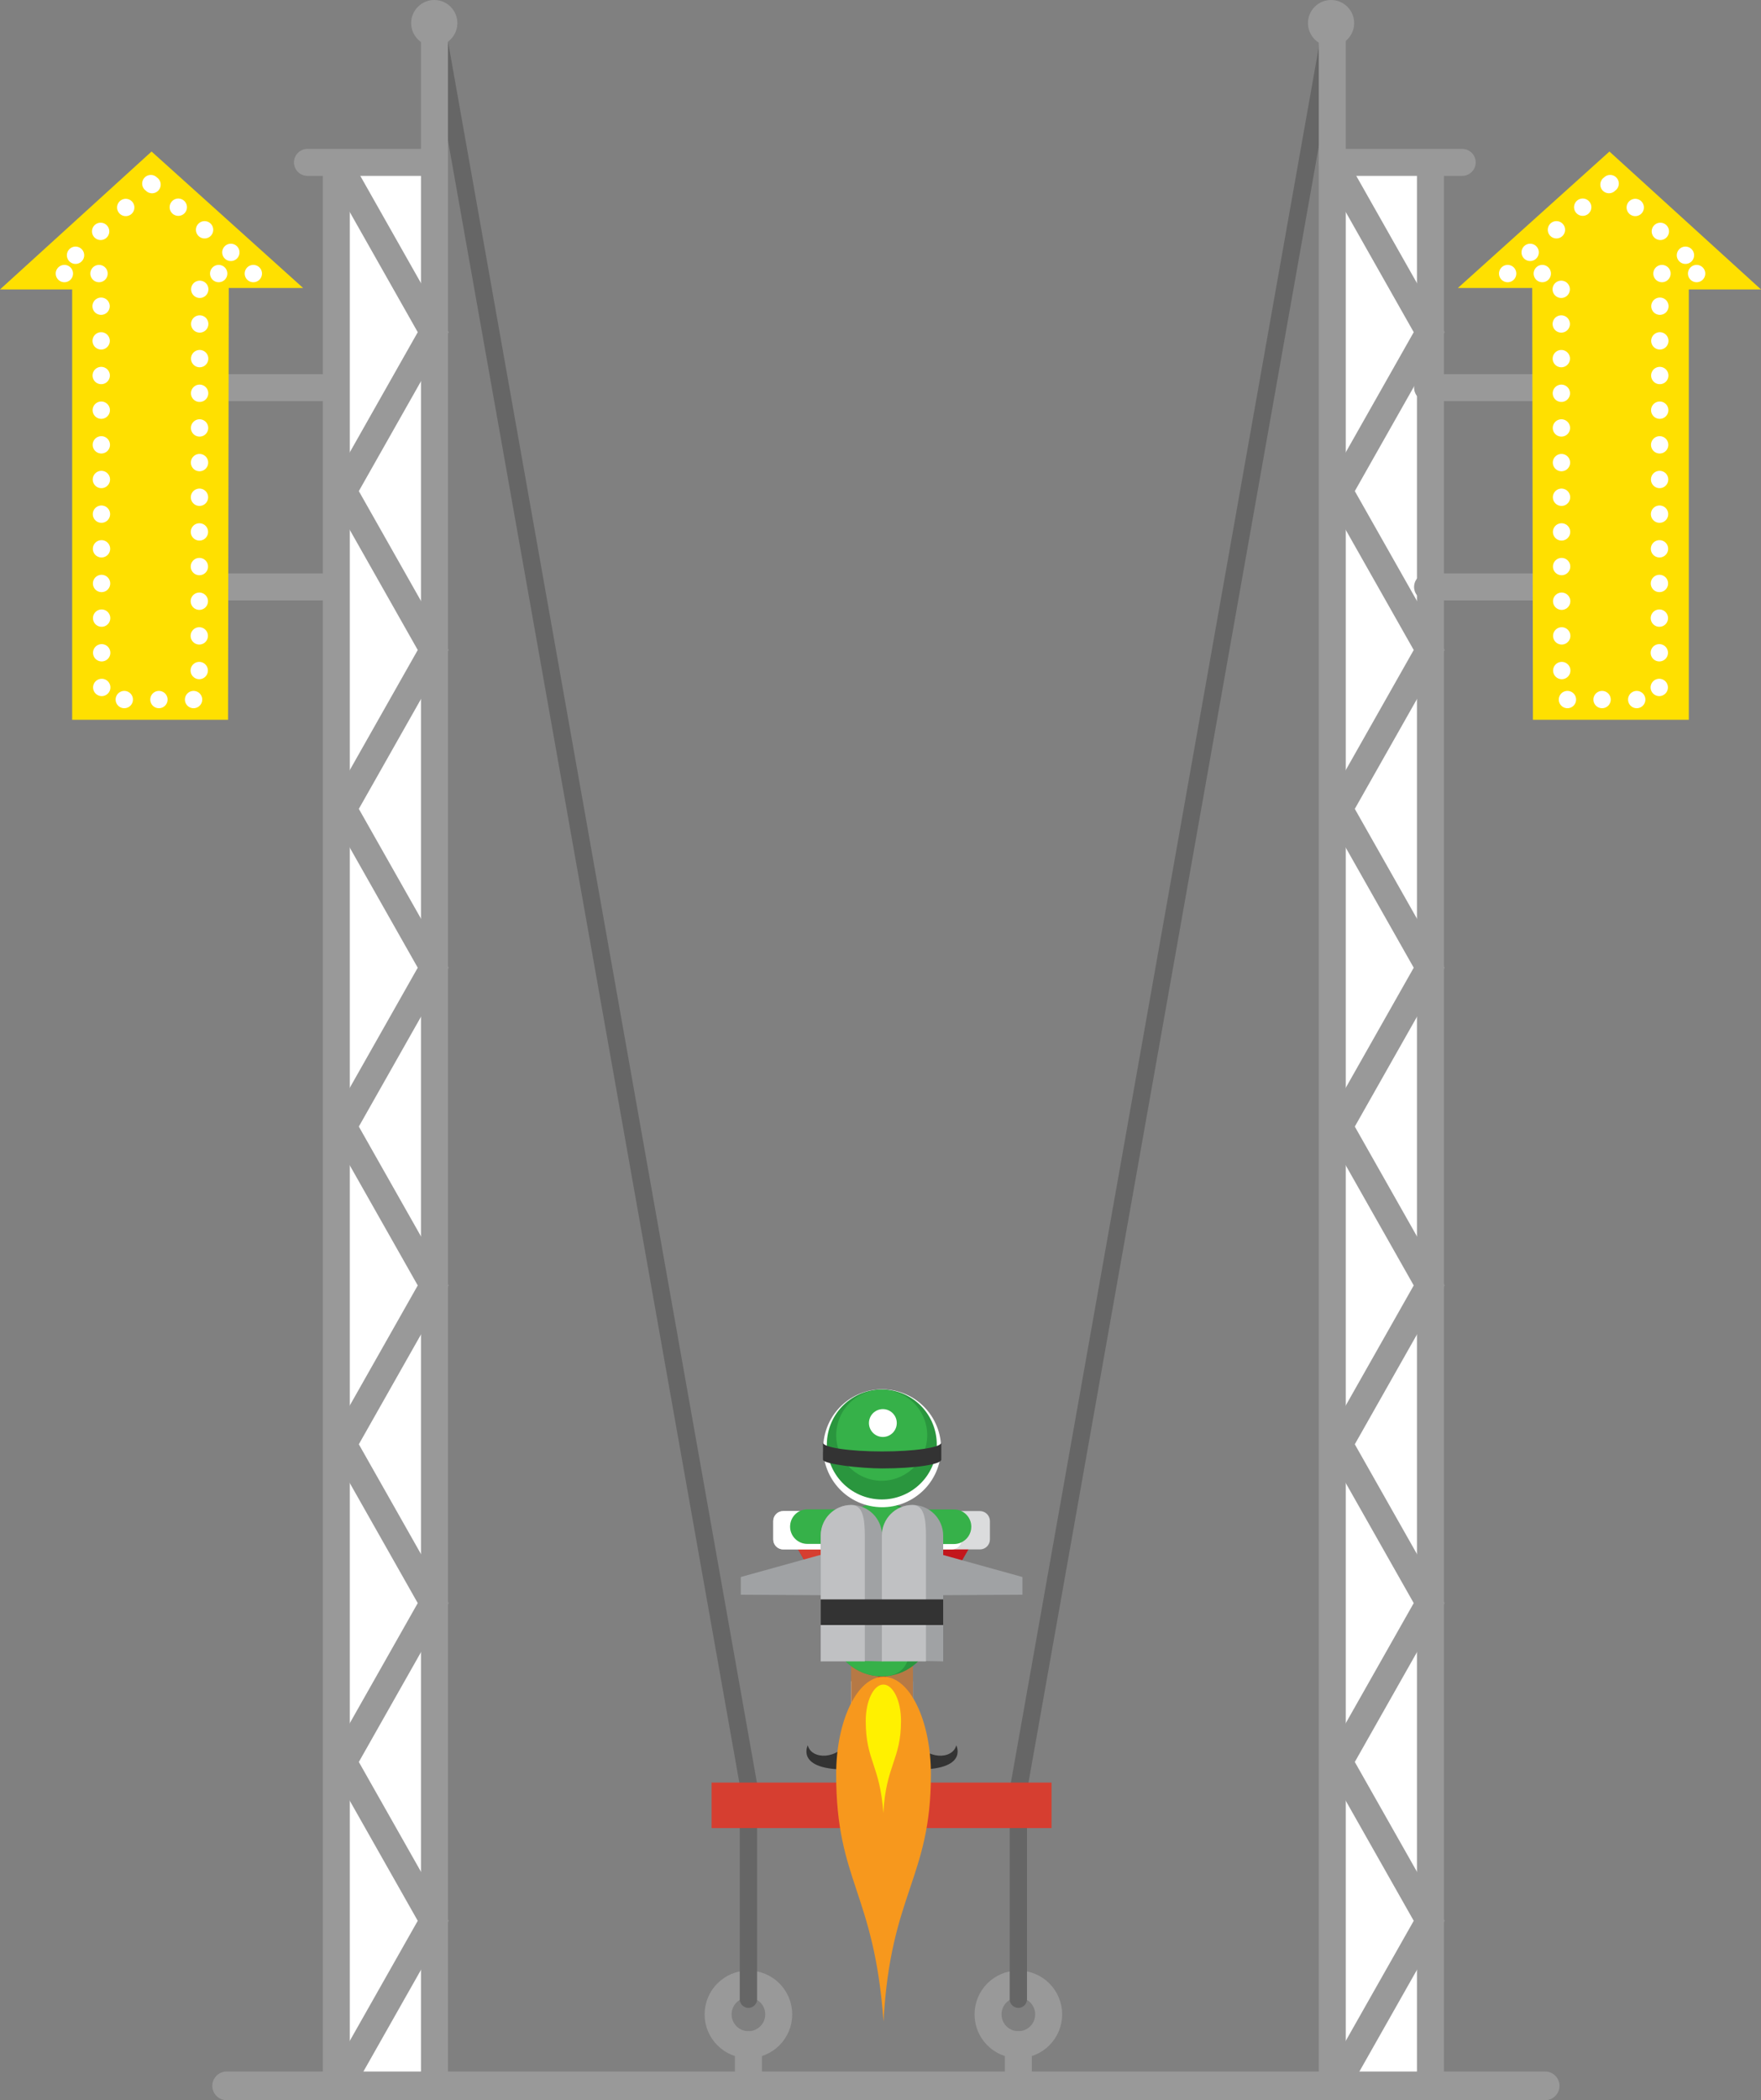 <?xml version="1.0" encoding="iso-8859-1"?>
<!-- Generator: Adobe Illustrator 16.0.0, SVG Export Plug-In . SVG Version: 6.00 Build 0)  -->
<!DOCTYPE svg PUBLIC "-//W3C//DTD SVG 1.1//EN" "http://www.w3.org/Graphics/SVG/1.1/DTD/svg11.dtd">
<svg version="1.1" xmlns="http://www.w3.org/2000/svg" xmlns:xlink="http://www.w3.org/1999/xlink" x="0px" y="0px"
	 width="203.334px" height="242.395px" viewBox="0 0 203.334 242.395" style="enable-background:new 0 0 203.334 242.395;"
	 xml:space="preserve">
<rect x="0" y="0" width="203.334" height="242.395" fill="#808080" stroke="none"/>
<g id="house20">
	<g>
		<rect x="39.374" y="19.654" style="fill:#FFFFFF;" width="11.334" height="220"/>
		<rect x="153.707" y="19.654" style="fill:#FFFFFF;" width="11.334" height="220"/>
		<g>
			
				<circle style="fill:none;stroke:#999999;stroke-width:3.114;stroke-linecap:round;stroke-miterlimit:10;" cx="86.416" cy="232.491" r="3.5"/>
			
				<line style="fill:none;stroke:#999999;stroke-width:3.114;stroke-linecap:round;stroke-miterlimit:10;" x1="86.416" y1="235.991" x2="86.416" y2="239.491"/>
			
				<line style="fill:none;stroke:#666666;stroke-width:2;stroke-linecap:round;stroke-miterlimit:10;" x1="86.416" y1="210.241" x2="86.416" y2="230.741"/>
			
				<circle style="fill:none;stroke:#999999;stroke-width:3.114;stroke-linecap:round;stroke-miterlimit:10;" cx="117.584" cy="232.491" r="3.5"/>
			
				<line style="fill:none;stroke:#999999;stroke-width:3.114;stroke-linecap:round;stroke-miterlimit:10;" x1="117.584" y1="235.991" x2="117.584" y2="239.491"/>
			
				<line style="fill:none;stroke:#666666;stroke-width:2;stroke-linecap:round;stroke-miterlimit:10;" x1="117.584" y1="210.241" x2="117.584" y2="230.741"/>
			
				<line style="fill:none;stroke:#666666;stroke-width:2;stroke-linecap:round;stroke-miterlimit:10;" x1="50.5" y1="3.584" x2="86.5" y2="206.408"/>
			
				<line style="fill:none;stroke:#666666;stroke-width:2;stroke-linecap:round;stroke-miterlimit:10;" x1="153.502" y1="4.251" x2="117.502" y2="207.075"/>
			<rect x="82.166" y="205.741" style="fill:#D63E30;" width="39.25" height="5.25"/>
			<g>
				<circle style="fill:#999999;" cx="50.142" cy="2.666" r="2.666"/>
				<circle style="fill:#999999;" cx="153.691" cy="2.666" r="2.666"/>
			</g>
			
				<line style="fill:none;stroke:#999999;stroke-width:3.114;stroke-linecap:round;stroke-miterlimit:10;" x1="38.832" y1="240.022" x2="38.832" y2="20"/>
			
				<line style="fill:none;stroke:#999999;stroke-width:3.114;stroke-linecap:round;stroke-miterlimit:10;" x1="50.166" y1="240.022" x2="50.166" y2="3.918"/>
			<g>
				<polyline style="fill:none;stroke:#999999;stroke-width:3.114;stroke-linecap:round;stroke-miterlimit:10;" points="
					39.643,240.022 50.024,221.692 39.643,203.36 50.024,185.025 39.643,166.693 50.024,148.36 39.643,130.025 50.024,111.689 
					39.643,93.358 50.024,75.021 39.643,56.682 50.024,38.341 39.643,20 				"/>
			</g>
			
				<line style="fill:none;stroke:#999999;stroke-width:3.114;stroke-linecap:round;stroke-miterlimit:10;" x1="153.834" y1="240.022" x2="153.834" y2="4.251"/>
			
				<line style="fill:none;stroke:#999999;stroke-width:3.114;stroke-linecap:round;stroke-miterlimit:10;" x1="165.166" y1="240.022" x2="165.166" y2="20"/>
			<g>
				<polyline style="fill:none;stroke:#999999;stroke-width:3.114;stroke-linecap:round;stroke-miterlimit:10;" points="
					154.643,240.022 165.025,221.692 154.643,203.36 165.025,185.025 154.643,166.693 165.025,148.36 154.643,130.025 
					165.025,111.689 154.643,93.358 165.025,75.021 154.643,56.682 165.025,38.341 154.643,20 				"/>
			</g>
			
				<line style="fill:none;stroke:#999999;stroke-width:3.114;stroke-linecap:round;stroke-miterlimit:10;" x1="49.5" y1="18.742" x2="35.5" y2="18.742"/>
			
				<line style="fill:none;stroke:#999999;stroke-width:3.114;stroke-linecap:round;stroke-miterlimit:10;" x1="168.834" y1="18.742" x2="153.834" y2="18.742"/>
			<circle style="fill:#FFFFFF;" cx="102.018" cy="198.106" r="2.076"/>
			<polygon style="fill:#C3161C;" points="113.059,176.682 101.985,195.868 90.914,176.682 			"/>
			<polygon style="fill:#D63E30;" points="107.727,176.682 101.985,195.868 90.914,176.682 			"/>
			<polyline style="fill:#FFFFFF;" points="105.414,194.047 105.414,201.367 102.311,201.367 102.311,194.047 			"/>
			<g>
				<path style="fill:#B67945;" d="M103.023,190.064c2.059,0,2.391,1.029,2.391,2.104v4.441h-3.103v-6.486L103.023,190.064z"/>
			</g>
			<path style="fill:#333333;" d="M102.099,200.804h3.596c1.199,2.325,4.299,2.325,4.723,0.635c0,0,1.654,3.205-5.781,2.749
				C102.88,204.077,101.484,202.461,102.099,200.804z"/>
			<path style="fill:#DBDCDD;" d="M89.281,177.675c0,0.638,0.516,1.153,1.154,1.153h22.713c0.635,0,1.154-0.516,1.154-1.153v-2.117
				c0-0.638-0.52-1.155-1.154-1.155H90.435c-0.639,0-1.154,0.518-1.154,1.155V177.675z"/>
			<path style="fill:#FFFFFF;" d="M89.281,177.675c0,0.638,0.516,1.153,1.154,1.153h19.463c0.635,0,1.154-0.516,1.154-1.153v-2.117
				c0-0.638-0.52-1.155-1.154-1.155H90.435c-0.639,0-1.154,0.518-1.154,1.155V177.675z"/>
			<path style="fill:#36B149;" d="M110.893,178.064c-0.229,0.092-0.479,0.142-0.74,0.142l-16.933-0.015
				c-1.103-0.002-1.995-0.897-1.992-1.999c0.001-1.104,0.896-1.995,1.999-1.994l16.932,0.016c1.104,0.001,1.994,0.896,1.992,1.999
				C112.15,177.054,111.629,177.771,110.893,178.064z"/>
			<polyline style="fill:#FFFFFF;" points="98.275,194.047 98.275,201.367 101.377,201.367 101.377,194.047 			"/>
			<g>
				<path style="fill:#B67945;" d="M100.664,190.064c-2.057,0-2.389,1.029-2.389,2.104v4.441h3.103v-6.486L100.664,190.064z"/>
			</g>
			<path style="fill:#2A963E;" d="M95.916,187.553c0,3.27,2.65,5.921,5.919,5.921c3.269,0,5.919-2.651,5.919-5.921v-8.173
				c0-3.27-2.65-5.921-5.919-5.921c-3.269,0-5.919,2.651-5.919,5.921V187.553z"/>
			<path style="fill:#36B149;" d="M95.916,187.553c0,3.27,2.65,5.921,5.919,5.921c3.269,0,3.416-2.651,3.416-5.921v-8.173
				c0-3.27-0.146-5.921-3.416-5.921c-3.269,0-5.919,2.651-5.919,5.921V187.553z"/>
			<path style="fill:#FFFFFF;" d="M95.283,165.399c-0.969,3.63,1.188,7.359,4.82,8.328l0,0c3.631,0.97,7.36-1.189,8.329-4.82l0,0
				c0.969-3.629-1.188-7.358-4.82-8.328l0,0C99.98,159.61,96.251,161.769,95.283,165.399L95.283,165.399z"/>
			<path style="fill:#2A963E;" d="M95.69,165.078c-0.905,3.386,1.106,6.864,4.493,7.768l0,0c3.387,0.904,6.864-1.109,7.766-4.495
				l0,0c0.904-3.385-1.105-6.862-4.492-7.767l0,0C100.07,159.681,96.593,161.693,95.69,165.078L95.69,165.078z"/>
			<path style="fill:#36B149;" d="M96.734,164.295c-0.748,2.803,0.918,5.681,3.721,6.43l0,0c2.805,0.748,5.682-0.919,6.428-3.722
				l0,0c0.748-2.801-0.916-5.68-3.719-6.428l0,0C100.361,159.827,97.482,161.493,96.734,164.295L96.734,164.295z"/>
			<circle style="fill:#FFFFFF;" cx="101.939" cy="164.242" r="1.607"/>
			<path style="fill:#333333;" d="M101.587,200.804h-3.595c-1.198,2.325-4.3,2.325-4.722,0.635c0,0-1.656,3.205,5.779,2.749
				C100.808,204.077,102.203,202.461,101.587,200.804z"/>
			<path style="fill:#A0A2A4;" d="M94.767,191.753v-14.516c0-1.954,1.584-3.539,3.539-3.539c1.954,0,3.538,1.585,3.538,3.539v14.516
				C101.844,191.753,94.594,191.579,94.767,191.753"/>
			<polygon style="fill:#A0A2A4;" points="95.367,179.284 85.535,182.012 85.535,184.058 95.308,184.114 			"/>
			<path style="fill:#C0C1C3;" d="M94.767,191.753v-14.516c0-1.954,1.584-3.539,3.539-3.539c1.32,0,1.549,1.585,1.549,3.539v14.516
				H94.767z"/>
			<path style="fill:#A0A2A4;" d="M101.829,191.753v-14.516c0-1.954,1.583-3.539,3.539-3.539c1.953,0,3.537,1.585,3.537,3.539
				v14.516C108.904,191.753,101.655,191.579,101.829,191.753"/>
			<path style="fill:#C0C1C3;" d="M101.829,191.753v-14.516c0-1.954,1.583-3.539,3.539-3.539c1.32,0,1.549,1.585,1.549,3.539v14.516
				H101.829z"/>
			<rect x="94.763" y="184.596" style="fill:#333333;" width="14.141" height="2.959"/>
			<polygon style="fill:#A0A2A4;" points="108.223,179.284 118.053,182.012 118.053,184.058 108.279,184.114 			"/>
			<path style="fill:#333333;" d="M95.025,166.498c0,0.565,3.059,1.023,6.831,1.023c3.773,0,6.832-0.458,6.832-1.023v1.961
				c0,0.564-3.059,1.022-6.832,1.022c-2.407,0-6.831-0.483-6.831-1.022l-0.008-1.847"/>
			<path style="fill:#F7981D;" d="M102.017,233.319c0.79-14.822,5.471-16.518,5.471-28.531c0-6.219-2.449-11.262-5.471-11.262
				c-3.02,0-5.469,5.043-5.469,11.262C96.548,217.177,100.924,218.304,102.017,233.319z"/>
			<path style="fill:#FFF100;" d="M101.998,209.249c0.294-5.521,2.038-6.152,2.038-10.629c0-2.316-0.912-4.193-2.038-4.193
				c-1.123,0-2.036,1.877-2.036,4.193C99.961,203.235,101.592,203.655,101.998,209.249z"/>
			
				<line style="fill:none;stroke:#999999;stroke-width:3.307;stroke-linecap:round;stroke-miterlimit:10;" x1="178.414" y1="240.741" x2="26.167" y2="240.741"/>
			
				<line style="fill:none;stroke:#999999;stroke-width:3.114;stroke-linecap:round;stroke-miterlimit:10;" x1="24.166" y1="44.741" x2="38.5" y2="44.741"/>
			
				<line style="fill:none;stroke:#999999;stroke-width:3.114;stroke-linecap:round;stroke-miterlimit:10;" x1="24.166" y1="67.741" x2="38.5" y2="67.741"/>
			<polygon style="fill:#FFE000;" points="17.5,17.49 0,33.407 8.332,33.407 8.332,83.074 26.332,83.074 26.416,33.24 35,33.24 			
				"/>
			
				<polygon style="fill:none;stroke:#FFFFFF;stroke-width:2;stroke-linecap:round;stroke-miterlimit:10;stroke-dasharray:0,4;" points="
				17.416,21.189 6.5,31.574 11.666,31.574 11.75,80.741 23,80.741 23.068,31.574 29.5,31.574 			"/>
			
				<line style="fill:none;stroke:#999999;stroke-width:3.114;stroke-linecap:round;stroke-miterlimit:10;" x1="179.166" y1="44.741" x2="164.834" y2="44.741"/>
			
				<line style="fill:none;stroke:#999999;stroke-width:3.114;stroke-linecap:round;stroke-miterlimit:10;" x1="179.166" y1="67.741" x2="164.834" y2="67.741"/>
			<polygon style="fill:#FFE000;" points="185.834,17.49 203.334,33.407 195,33.407 195,83.074 177,83.074 176.918,33.24 
				168.334,33.24 			"/>
			
				<polygon style="fill:none;stroke:#FFFFFF;stroke-width:2;stroke-linecap:round;stroke-miterlimit:10;stroke-dasharray:0,4;" points="
				185.916,21.189 196.832,31.574 191.666,31.574 191.584,80.741 180.334,80.741 180.264,31.574 173.834,31.574 			"/>
		</g>
	</g>
</g>
<g id="Layer_1">
</g>
</svg>
